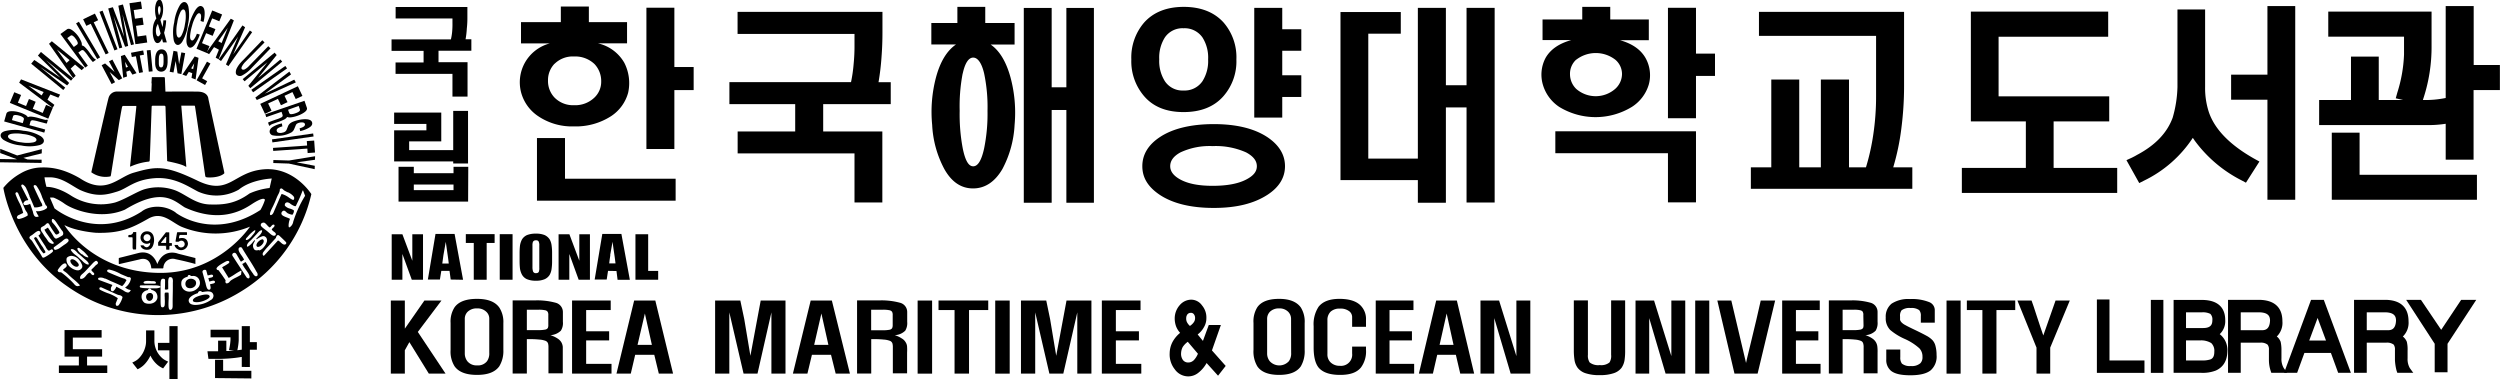 <svg id="레이어_3" data-name="레이어 3" xmlns="http://www.w3.org/2000/svg" viewBox="0 0 654.65 99.31"><defs><style>.cls-1{fill:currentColor;}.cls-2{fill:currentColor;}</style></defs><polygon class="cls-1" points="537.76 31.79 552.32 31.79 552.32 25.23 523.35 25.23 523.35 9.62 552.05 9.62 552.05 3.04 516.09 3.04 516.09 31.79 530.49 31.79 530.49 43.97 513.73 43.97 513.73 50.52 554.41 50.52 554.41 43.97 537.76 43.97 537.76 31.79"/><polygon class="cls-1" points="593.75 19.55 584.24 19.55 584.24 26.11 593.75 26.11 593.75 52.31 601.03 52.31 601.03 1.59 593.75 1.59 593.75 19.55"/><path class="cls-1" d="M658,47.32a20.23,20.23,0,0,1-1-6.64V20.37h-7.24V40.7a31.41,31.41,0,0,1-1.25,8q-2.18,6-9.37,9.78c-.42.26-.88.49-1.32.71l-1.42.65,3.35,6,1.24-.63A31.91,31.91,0,0,0,653.78,54c.17.24.32.44.42.62a34.71,34.71,0,0,0,12.31,10.49l1.18.63,3.53-5.54-1.34-.74C663.56,55.9,659.57,51.85,658,47.32Z" transform="translate(-79.57 -17.9)"/><polygon class="cls-1" points="617.88 34.74 610.6 34.74 610.6 52.31 648.61 52.31 648.61 45.77 617.88 45.77 617.88 34.74"/><path class="cls-1" d="M727.33,34.92V19.49H720V43.56a26.81,26.81,0,0,1-5.73.53h-.22V44a43.15,43.15,0,0,0,2.25-14.17v-8.9H689.25v6.58h19.84v4.65a37.37,37.37,0,0,1-1.76,10l-.41,1.48,1.9.44h-6.35V32.72H695.2V44.09h-8.34v6.56H716a28.16,28.16,0,0,0,4-.34v9.4h7.3V41.48h6.89V34.92Z" transform="translate(-79.57 -17.9)"/><path class="cls-1" d="M629.5,97.16h1.59v16h9.24v1.55h-10.8Z" transform="translate(-79.57 -17.9)"/><polygon class="cls-1" points="561.55 97.64 549.09 97.64 549.09 78.42 552.39 78.42 552.39 94.39 561.55 94.39 561.55 97.64 561.55 97.64"/><path class="cls-1" d="M643.64,97.25h1.59v17.43h-1.59Z" transform="translate(-79.57 -17.9)"/><polygon class="cls-1" points="566.5 97.64 563.22 97.64 563.22 78.53 566.5 78.53 566.5 97.64 566.5 97.64"/><path class="cls-1" d="M649.6,97.29h6.51c3.54,0,5.29,1.47,5.29,4.44a3.55,3.55,0,0,1-2,3.58,1.22,1.22,0,0,1-.33.14,4.26,4.26,0,0,1,2.84,4.47,4.32,4.32,0,0,1-2.55,4.28,9.69,9.69,0,0,1-3.59.48h-6.22Zm1.58,1.56v5.77h5.32q3.25,0,3.26-2.91a2.64,2.64,0,0,0-.83-2.23,4.29,4.29,0,0,0-2.64-.63Zm0,14.28h5.15a7.46,7.46,0,0,0,2-.18c1.33-.34,2-1.34,2-3a3.41,3.41,0,0,0-1.15-2.9,5.61,5.61,0,0,0-3.24-.89H651.2Z" transform="translate(-79.57 -17.9)"/><path class="cls-1" d="M655.82,115.52h-7.07V96.44h7.36c5.09,0,6.16,2.88,6.16,5.29a4.67,4.67,0,0,1-1.44,3.67,5.29,5.29,0,0,1,2,4.54c-.07,3.07-1.69,4.41-3.05,5a9.45,9.45,0,0,1-3.94.58ZM652,112.29h4.3a6.2,6.2,0,0,0,1.77-.19c.64-.12,1.36-.51,1.34-2.12a2.78,2.78,0,0,0-.8-2.24,5.09,5.09,0,0,0-2.75-.71H652Zm0-8.49h4.47c2.1,0,2.43-1,2.43-2.09a2.06,2.06,0,0,0-.53-1.62,4.38,4.38,0,0,0-2.11-.41H652Z" transform="translate(-79.57 -17.9)"/><path class="cls-1" d="M663.86,97.25h7.59c3.32.14,5,1.71,5,4.75,0,2-.68,3.33-2.07,3.92l-.28.1a3.69,3.69,0,0,1,1.38.77,2.26,2.26,0,0,1,.56.84,8.94,8.94,0,0,1,.14,2v2a5.28,5.28,0,0,0,.76,3h-2a7.74,7.74,0,0,1-.38-2.48v-2.67a2.45,2.45,0,0,0-.63-2,3.27,3.27,0,0,0-2.49-.8h-6v7.91h-1.61Zm1.61,8h6.43c1.93-.07,2.92-1.2,2.94-3.35s-1.22-3-3.73-3h-5.64Z" transform="translate(-79.57 -17.9)"/><path class="cls-1" d="M678.55,115.52h-4.22l-.19-.58a9.25,9.25,0,0,1-.43-2.71v-2.7a2,2,0,0,0-.35-1.38,2.8,2.8,0,0,0-1.92-.52h-5.11v7.89H663V96.42h8.42c4.85.19,5.82,3.13,5.82,5.6a5,5,0,0,1-1.47,4,2.43,2.43,0,0,0,.25.2,3.52,3.52,0,0,1,.76,1.18,10,10,0,0,1,.21,2.32v2a4.68,4.68,0,0,0,.6,2.56l.92,1.29Zm-12.22-11.15h5.57c1,0,2-.37,2.1-2.5,0-1.06-.34-2.15-2.89-2.19h-4.78Z" transform="translate(-79.57 -17.9)"/><path class="cls-1" d="M685.33,97.25h2.26l6.46,17.43h-1.63l-1.88-5.19h-8.12l-1.91,5.19H678.9Zm1.13,1.48-3.41,9.17h6.86Z" transform="translate(-79.57 -17.9)"/><path class="cls-1" d="M695.26,115.52h-3.42l-1.9-5.2H683l-1.9,5.2h-3.42l7.06-19.1h1.67v0h1.67l7.09,19.1Zm-11-8.44h4.4l-2.2-5.92Z" transform="translate(-79.57 -17.9)"/><path class="cls-1" d="M696.87,97.25h7.56c3.33.14,5,1.71,5,4.75,0,2-.7,3.33-2.1,3.92l-.25.1a3.57,3.57,0,0,1,1.37.77,2.2,2.2,0,0,1,.57.84,7.9,7.9,0,0,1,.14,2v2a5.1,5.1,0,0,0,.77,3h-2a9.44,9.44,0,0,1-.39-2.48v-2.67a2.55,2.55,0,0,0-.6-2,3.33,3.33,0,0,0-2.51-.8h-6v7.91h-1.59Zm1.59,8h6.43c1.91-.07,2.91-1.2,3-3.35s-1.22-3-3.72-3h-5.66Z" transform="translate(-79.57 -17.9)"/><path class="cls-1" d="M711.54,115.52h-4.21l-.2-.58a13.77,13.77,0,0,1-.42-2.71v-2.7a2.16,2.16,0,0,0-.32-1.38,2.85,2.85,0,0,0-1.94-.52h-5.12v7.89H696V96.42h8.5c4.78.19,5.77,3.13,5.77,5.6a5,5,0,0,1-1.49,4l.23.2a3.32,3.32,0,0,1,.81,1.18,8.61,8.61,0,0,1,.2,2.32v2a4.76,4.76,0,0,0,.58,2.56l.94,1.29Zm-12.21-11.15h5.56c1,0,2-.37,2.1-2.5,0-1.06-.35-2.15-2.88-2.19h-4.78Z" transform="translate(-79.57 -17.9)"/><path class="cls-1" d="M711.2,97.25h1.87l5.75,8.53,5.68-8.53h1.91l-6.83,10.42v6.84H718v-6.84Z" transform="translate(-79.57 -17.9)"/><path class="cls-1" d="M720.45,115.38h-3.33v-7.46l-7.47-11.5h3.87l5.3,7.85,5.23-7.85H728l-7.52,11.5v7.46Zm-3.12-10.3,1.49,2.28.64-1-.62,1Z" transform="translate(-79.57 -17.9)"/><polygon class="cls-1" points="147.95 36.15 140.61 36.15 140.61 52.55 176.92 52.55 176.92 46.8 147.95 46.8 147.95 36.15"/><path class="cls-1" d="M217,34.35A10.54,10.54,0,0,0,216,42a10.85,10.85,0,0,0,4.29,6.18A15.84,15.84,0,0,0,229.87,51a17,17,0,0,0,9.73-2.69,10.69,10.69,0,0,0,4.45-6.11,11.63,11.63,0,0,0-1-7.86,10.65,10.65,0,0,0-6.9-5.09h7.62V23.7h-10V19.61h-7.34V23.7H216v5.56h7.56A10.62,10.62,0,0,0,217,34.35Zm7.81.24a6.78,6.78,0,0,1,5.09-1.9,7.29,7.29,0,0,1,5.36,2A6.47,6.47,0,0,1,237,39.24a5.7,5.7,0,0,1-1.88,4.31,7.27,7.27,0,0,1-5.25,1.9,6.8,6.8,0,0,1-5.09-2A6.26,6.26,0,0,1,223.07,39,6.18,6.18,0,0,1,224.78,34.59Z" transform="translate(-79.57 -17.9)"/><polygon class="cls-1" points="176.59 23.59 181.64 23.59 181.64 17.55 176.59 17.55 176.59 2.02 169.27 2.02 169.27 39.02 176.59 39.02 176.59 23.59"/><path class="cls-1" d="M295.13,45.16h17.69V39.42h-3.2a64.93,64.93,0,0,0,.78-6.51c.17-2.19.25-4.33.25-6.46V21H272.71v5.78h30.62v2.9a46.36,46.36,0,0,1-.23,5,37.52,37.52,0,0,1-.68,4.72H270.57v5.77H287.8v7.15H272.73v5.75h30.6V70.91h7.29V52.32H295.13Z" transform="translate(-79.57 -17.9)"/><polygon class="cls-1" points="279.24 22.86 275.39 22.86 275.39 2.08 268.09 2.08 268.09 53.09 275.39 53.09 275.39 28.8 279.24 28.8 279.24 53.09 286.45 53.09 286.45 2.08 279.24 2.08 279.24 22.86"/><path class="cls-1" d="M324.67,38.16a35.43,35.43,0,0,0-1,12.47,27.22,27.22,0,0,0,3.18,11.53c1.9,3.38,4.39,5.08,7.52,5.08s5.71-1.7,7.69-5.08a27.51,27.51,0,0,0,3.19-11.56,35.49,35.49,0,0,0-1.07-12.44c-1.13-4.12-2.88-7-5.19-8.59h6.26V23.92h-7.68V19.7h-7.3v4.22h-6.82v5.63h6.45Q326.33,32,324.67,38.16Zm7-1c.6-2.77,1.55-4.18,2.74-4.18s2.23,1.41,2.87,4.18a42.72,42.72,0,0,1,.88,9.77,45.37,45.37,0,0,1-.88,9.8c-.68,3.15-1.63,4.72-2.87,4.72s-2.1-1.57-2.74-4.72a48,48,0,0,1-.8-9.8,45.76,45.76,0,0,1,.78-9.77Z" transform="translate(-79.57 -17.9)"/><path class="cls-1" d="M389.5,47.25c4.49,0,8-1.38,10.45-4.18a13.81,13.81,0,0,0,3.38-9.61A13.87,13.87,0,0,0,400,23.82c-2.46-2.74-6-4.12-10.45-4.12s-7.94,1.38-10.39,4.12a14,14,0,0,0-3.34,9.64,14,14,0,0,0,3.34,9.61C381.56,45.87,385,47.25,389.5,47.25Zm-4.9-19.54a5.57,5.57,0,0,1,4.9-2.41,5.68,5.68,0,0,1,4.95,2.41,9.81,9.81,0,0,1,1.48,5.75,9.87,9.87,0,0,1-1.48,5.7,5.65,5.65,0,0,1-4.95,2.44,5.53,5.53,0,0,1-4.9-2.44,9.84,9.84,0,0,1-1.47-5.74,9.82,9.82,0,0,1,1.47-5.71Z" transform="translate(-79.57 -17.9)"/><polygon class="cls-1" points="335.77 25.39 340.76 25.39 340.76 19.71 335.77 19.71 335.77 13.29 340.76 13.29 340.76 7.66 335.77 7.66 335.77 2.06 328.44 2.06 328.44 30.79 335.77 30.79 335.77 25.39"/><path class="cls-1" d="M411.47,68.91c3.07-2,4.59-4.52,4.59-7.49s-1.52-5.52-4.59-7.59c-3.46-2.29-8.16-3.43-14.05-3.43s-10.75,1.14-14.17,3.43c-3,2-4.55,4.55-4.55,7.59s1.52,5.45,4.55,7.49c3.42,2.27,8.15,3.44,14.17,3.44S408,71.16,411.47,68.91Zm-22.82-4Q386,63.47,386,61.42c0-1.45.9-2.65,2.69-3.62a18,18,0,0,1,8.43-1.64,19.43,19.43,0,0,1,8.77,1.65c1.85,1,2.8,2.17,2.8,3.62s-.95,2.53-2.8,3.49c-2.11,1.1-5.06,1.64-8.77,1.64S390.67,66,388.65,64.91Z" transform="translate(-79.57 -17.9)"/><polygon class="cls-1" points="384.03 53.03 391.39 53.03 391.39 2.06 384.03 2.06 384.03 22.32 378.62 22.32 378.62 2.06 371.28 2.06 371.28 41.53 358.3 41.53 358.3 8.82 366.81 8.82 366.81 3.15 351.02 3.15 351.02 47.16 357.02 47.16 371.28 47.16 371.28 53.09 378.62 53.09 378.62 28.13 384.03 28.13 384.03 53.03"/><path class="cls-1" d="M484.33,33a9.35,9.35,0,0,0-.75,7.05,10.51,10.51,0,0,0,4.3,5.85,18.24,18.24,0,0,0,19,0A10.46,10.46,0,0,0,511.33,40a9.21,9.21,0,0,0-.91-7c-1.28-2.17-3.46-3.67-6.62-4.57h7.53V23h-10.1V19.7H493.9V23H483.5V28.4H491C487.82,29.3,485.62,30.8,484.33,33Zm8,.53a8.37,8.37,0,0,1,10.22,0,4.91,4.91,0,0,1,1.76,3.83,5.28,5.28,0,0,1-1.8,3.83,7.77,7.77,0,0,1-10.18,0,5.37,5.37,0,0,1-1.64-3.87A5,5,0,0,1,492.33,33.5Z" transform="translate(-79.57 -17.9)"/><polygon class="cls-1" points="444.11 19.88 449.09 19.88 449.09 14.04 444.11 14.04 444.11 2.04 436.77 2.04 436.77 30.96 444.11 30.96 444.11 19.88"/><polygon class="cls-1" points="444.11 52.99 444.11 34.38 407.28 34.38 407.28 40.12 436.77 40.12 436.77 52.99 444.11 52.99"/><path class="cls-1" d="M580.33,61.72h-5a62.16,62.16,0,0,0,2.14-10.28,86.08,86.08,0,0,0,.7-11V21h-38v6.29h30.67V43.07a67,67,0,0,1-.71,9.91,58,58,0,0,1-1.94,8.74h-4.44v-23h-7.37v23h-5.66v-23H543.4v23h-5.35v5.62h42.28Z" transform="translate(-79.57 -17.9)"/><path class="cls-1" d="M190.49,34.25h-7.34v3h14.9v5.94H202v-9H194.4v-3H203v-3h-1.52a22,22,0,0,0,.33-2.8,25.12,25.12,0,0,0,.15-3V19.74H183.17v3h14.88v1.15a21.07,21.07,0,0,1-.08,2.33,13.67,13.67,0,0,1-.33,2H182.1v3h8.39Z" transform="translate(-79.57 -17.9)"/><path class="cls-1" d="M202.19,61.57h-3.86v1.68h-10.4V61.57h-4V70.7h18.22Zm-3.86,6.11h-10.4V66.23h10.4Z" transform="translate(-79.57 -17.9)"/><polygon class="cls-1" points="103.21 34.13 103.21 42.27 118.68 42.27 118.68 42.81 122.56 42.81 122.56 29.04 118.68 29.04 118.68 39.31 107.14 39.31 107.14 37.02 115.55 37.02 115.55 29.48 103.21 29.48 103.21 32.45 111.66 32.45 111.66 34.13 103.21 34.13"/><path class="cls-1" d="M399.27,103H396.1l-1.53,4.17-1.38-1.69a5.86,5.86,0,0,0,1.64-1.9,4.49,4.49,0,0,0,.64-2.31,4.89,4.89,0,0,0-1.14-3.4,3.5,3.5,0,0,0-2.76-1.5,4,4,0,0,0-3.07,1.43,5.25,5.25,0,0,0-1.32,3.48,6.17,6.17,0,0,0,.33,2,5.28,5.28,0,0,0,1.09,1.78,8,8,0,0,0-2,2.4,6.57,6.57,0,0,0-.74,2.94,6.22,6.22,0,0,0,1.34,4.21,4.33,4.33,0,0,0,3.48,1.85,4.21,4.21,0,0,0,2.62-.89,8.34,8.34,0,0,0,2.23-2.61l3,3.32,2-2.56-3.6-4.06Zm-8.72-2.83a1.1,1.1,0,0,1,.85-.35.92.92,0,0,1,.8.37,1.55,1.55,0,0,1,.31,1.06,1.77,1.77,0,0,1-.35,1.06,3.73,3.73,0,0,1-1,.94,3.46,3.46,0,0,1-.78-1,2.15,2.15,0,0,1-.19-1.06A1.65,1.65,0,0,1,390.55,100.16Zm1.54,12.12a1.93,1.93,0,0,1-1.33.53,1.69,1.69,0,0,1-1.43-.65,2.78,2.78,0,0,1-.48-1.79,3.79,3.79,0,0,1,.43-1.62,5.33,5.33,0,0,1,1.32-1.36l2.66,3.13a5.6,5.6,0,0,1-1.17,1.79Z" transform="translate(-79.57 -17.9)"/><polygon class="cls-1" points="115.61 78.69 111.14 78.69 106.01 86.06 106.01 78.69 102.34 78.69 102.34 97.83 106.01 97.83 106.01 91.72 107.2 89.59 112.29 97.83 116.67 97.83 109.41 86.92 115.61 78.69"/><path class="cls-1" d="M204.48,96.16c-2.86,0-4.81.73-5.87,2.2a6.82,6.82,0,0,0-1.05,4.1v7.06a7.22,7.22,0,0,0,1.05,4.3c1.06,1.49,3,2.25,5.87,2.25s4.76-.76,5.83-2.25a7.64,7.64,0,0,0,1.07-4.3v-7a6.91,6.91,0,0,0-1.07-4.1C209.22,96.9,207.27,96.16,204.48,96.16Zm3.21,14.16a3.48,3.48,0,0,1-.59,2.17,3,3,0,0,1-2.6,1.09,3.08,3.08,0,0,1-2.55-1.09,3.33,3.33,0,0,1-.67-2.07v-9a2.57,2.57,0,0,1,.71-1.84,3.33,3.33,0,0,1,2.51-.92,3.26,3.26,0,0,1,2.43.9,2.42,2.42,0,0,1,.76,1.86Z" transform="translate(-79.57 -17.9)"/><path class="cls-1" d="M225,97.16a18.22,18.22,0,0,0-5.5-.59h-5.69v19.14h3.72v-9a26.68,26.68,0,0,1,3.27.11,5.59,5.59,0,0,1,1.67.35,1.17,1.17,0,0,1,.62.69,3.74,3.74,0,0,1,.1,1v6.8h3.75v-6.92a3,3,0,0,0-.37-1.2,3.08,3.08,0,0,0-1-1,7.15,7.15,0,0,0-1.88-.87,4.28,4.28,0,0,0,2.75-1.18,3.7,3.7,0,0,0,.53-2.32V99.64A2.52,2.52,0,0,0,225,97.16Zm-1.85,5.8a1.9,1.9,0,0,1-.12.82,1,1,0,0,1-.65.42,9.41,9.41,0,0,1-1.5.15h-3.35V99h3.1a7.8,7.8,0,0,1,1.67.14,1,1,0,0,1,.68.41,1.55,1.55,0,0,1,.17.87Z" transform="translate(-79.57 -17.9)"/><polygon class="cls-1" points="153.49 89.14 159.51 89.14 159.51 86.75 153.49 86.75 153.49 81.19 159.92 81.19 159.92 78.69 149.8 78.69 149.8 97.83 160.13 97.83 160.13 95.28 153.49 95.28 153.49 89.14"/><path class="cls-1" d="M245.63,96.59,241,115.73h3.75l1.15-4.92h5l1.19,4.92h3.73l-4.65-19.14Zm.89,11.61,1.92-8.21,1.83,8.21Z" transform="translate(-79.57 -17.9)"/><polygon class="cls-1" points="196.5 93.17 194.89 83.56 193.86 78.69 187.26 78.69 187.26 97.83 190.98 97.83 190.98 81.8 194.71 97.83 198.36 97.83 202 81.8 202 97.83 205.69 97.83 205.69 78.69 199.2 78.69 196.5 93.17"/><path class="cls-1" d="M291.86,96.59l-4.66,19.14H291l1.18-4.92h5l1.22,4.92h3.73L297.4,96.59Zm.91,11.61,1.89-8.21,1.83,8.21Z" transform="translate(-79.57 -17.9)"/><path class="cls-1" d="M315.17,97.16a18.37,18.37,0,0,0-5.48-.59H304v19.14h3.71v-9a26.59,26.59,0,0,1,3.27.11,5.59,5.59,0,0,1,1.67.35,1.12,1.12,0,0,1,.62.69,3.74,3.74,0,0,1,.1,1v6.8h3.73v-5.42a12.51,12.51,0,0,0,0-1.5,2.32,2.32,0,0,0-.37-1.2,2.67,2.67,0,0,0-1-1,6.65,6.65,0,0,0-1.87-.87,4.2,4.2,0,0,0,2.76-1.18,3.84,3.84,0,0,0,.51-2.32V99.64A2.5,2.5,0,0,0,315.17,97.16ZM313.33,103a1.92,1.92,0,0,1-.14.82,1,1,0,0,1-.64.42,9.41,9.41,0,0,1-1.5.15h-3.36V99h3.1a8.08,8.08,0,0,1,1.7.14,1.08,1.08,0,0,1,.68.41,1.73,1.73,0,0,1,.16.87Z" transform="translate(-79.57 -17.9)"/><rect class="cls-1" x="240.29" y="78.7" width="3.79" height="19.14"/><polygon class="cls-1" points="245.76 81.19 249.96 81.19 249.96 97.83 253.75 97.83 253.75 81.19 258.78 81.19 258.78 78.69 245.76 78.69 245.76 81.19"/><rect class="cls-1" x="260.61" y="78.7" width="3.79" height="19.14"/><polygon class="cls-1" points="276.58 93.17 274.98 83.56 273.97 78.69 267.35 78.69 267.35 97.83 271.08 97.83 271.08 81.8 274.79 97.83 278.44 97.83 282.1 81.8 282.1 97.83 285.8 97.83 285.8 78.69 279.28 78.69 276.58 93.17"/><polygon class="cls-1" points="292.2 89.14 298.24 89.14 298.24 86.75 292.2 86.75 292.2 81.19 298.66 81.19 298.66 78.69 288.53 78.69 288.53 97.83 298.86 97.83 298.86 95.28 292.2 95.28 292.2 89.14"/><path class="cls-1" d="M414.52,96.16c-2.78,0-4.69.73-5.71,2.2a6.94,6.94,0,0,0-1,4.1v7.06a7.6,7.6,0,0,0,1,4.3c1,1.49,2.93,2.25,5.71,2.25s4.66-.76,5.69-2.25a7.79,7.79,0,0,0,1-4.3v-7a7,7,0,0,0-1-4.1C419.13,96.92,417.24,96.16,414.52,96.16Zm3.15,14.16a3.43,3.43,0,0,1-.6,2.17,3.39,3.39,0,0,1-4.79.21l-.21-.21a3.23,3.23,0,0,1-.69-2.07v-9a2.65,2.65,0,0,1,.69-1.84,3.27,3.27,0,0,1,2.45-.92,3.16,3.16,0,0,1,2.39.9,2.64,2.64,0,0,1,.74,1.86Z" transform="translate(-79.57 -17.9)"/><path class="cls-1" d="M430.33,96.16c-2.58,0-4.37.69-5.47,2.06a8.29,8.29,0,0,0-1.3,5.08v5.6c0,2.43.44,4.17,1.3,5.25,1.08,1.27,2.93,1.92,5.63,1.92s4.39-.65,5.46-1.94a7.05,7.05,0,0,0,1.32-4.68v-.78h-3.63v1.78a2.92,2.92,0,0,1-2.58,3.24,2.48,2.48,0,0,1-.61,0,3.36,3.36,0,0,1-2.43-.88,2.85,2.85,0,0,1-.85-2.21v-8.84a3,3,0,0,1,.85-2.26,3.46,3.46,0,0,1,2.43-.79,3.73,3.73,0,0,1,2.46.71,1.94,1.94,0,0,1,.73,1.61v2.45h3.63v-1.81a5,5,0,0,0-1.46-3.82Q434.1,96.17,430.33,96.16Z" transform="translate(-79.57 -17.9)"/><polygon class="cls-1" points="363.86 89.14 369.73 89.14 369.73 86.75 363.86 86.75 363.86 81.19 370.13 81.19 370.13 78.69 360.25 78.69 360.25 97.83 370.31 97.83 370.31 95.28 363.86 95.28 363.86 89.14"/><path class="cls-1" d="M455.65,96.59l-4.53,19.14h3.67l1.13-4.92h4.88l1.15,4.92h3.64l-4.53-19.14Zm.89,11.61,1.85-8.21,1.8,8.21Z" transform="translate(-79.57 -17.9)"/><polygon class="cls-1" points="397.08 93.25 392.55 78.69 387.68 78.69 387.68 97.83 391.29 97.83 391.29 83.3 395.58 97.83 400.73 97.83 400.73 78.69 397.08 78.69 397.08 93.25"/><path class="cls-1" d="M501.46,110.81a3.18,3.18,0,0,1-.43,2,3.38,3.38,0,0,1-2.53.69,3.62,3.62,0,0,1-2.66-.69,3.2,3.2,0,0,1-.46-2V96.56h-3.69v13a16.72,16.72,0,0,0,.17,2.55,4.69,4.69,0,0,0,.83,2.1,4.28,4.28,0,0,0,2,1.4,11.1,11.1,0,0,0,3.79.52,10.86,10.86,0,0,0,3.71-.52,4.23,4.23,0,0,0,2-1.4,5,5,0,0,0,.8-2.1,16.7,16.7,0,0,0,.14-2.55v-13h-3.67Z" transform="translate(-79.57 -17.9)"/><polygon class="cls-1" points="437.66 93.25 433.13 78.69 428.28 78.69 428.28 97.83 431.86 97.83 431.86 83.3 436.15 97.83 441.3 97.83 441.3 78.69 437.66 78.69 437.66 93.25"/><rect class="cls-1" x="443.91" y="78.7" width="3.68" height="19.14"/><path class="cls-1" d="M539.53,101.45c-.37,1.6-.79,3.34-1.26,5.26-.27,1.09-.66,2.77-1.21,5l-.27,1.24-3.86-16.36h-3.66l4.49,19.14h6.06l4.59-19.14h-3.77Z" transform="translate(-79.57 -17.9)"/><polygon class="cls-1" points="470.28 89.14 476.15 89.14 476.15 86.75 470.28 86.75 470.28 81.19 476.52 81.19 476.52 78.69 466.68 78.69 466.68 97.83 476.73 97.83 476.73 95.28 470.28 95.28 470.28 89.14"/><path class="cls-1" d="M569.33,97.16a17.3,17.3,0,0,0-5.31-.59h-5.55v19.14h3.61v-9a25.6,25.6,0,0,1,3.19.11,5.21,5.21,0,0,1,1.61.35,1,1,0,0,1,.59.69,3.08,3.08,0,0,1,.11,1v6.8h3.65v-5.42a10.75,10.75,0,0,0-.05-1.5,2.89,2.89,0,0,0-1.32-2.2,6.58,6.58,0,0,0-1.81-.87,4.08,4.08,0,0,0,2.68-1.18,3.91,3.91,0,0,0,.5-2.32V99.64A2.49,2.49,0,0,0,569.33,97.16Zm-1.78,5.8a2.06,2.06,0,0,1-.11.82,1.12,1.12,0,0,1-.64.42,9,9,0,0,1-1.47.15h-3.25V99h3a7.11,7.11,0,0,1,1.6.14c.35.09.58.22.66.41a1.46,1.46,0,0,1,.16.87Z" transform="translate(-79.57 -17.9)"/><path class="cls-1" d="M585.63,107A6.28,6.28,0,0,0,584,105.8c-.45-.25-1.28-.68-2.49-1.27l-1.15-.55c-.85-.41-1.47-.72-1.84-.94a3.71,3.71,0,0,1-1-.71,1.82,1.82,0,0,1-.4-.65v-.89a2.41,2.41,0,0,1,.39-1.63,3.45,3.45,0,0,1,2.39-.6,3.37,3.37,0,0,1,2.23.55,2.18,2.18,0,0,1,.43,1.56v1.73h3.65V99a2.27,2.27,0,0,0-1.49-2,12.16,12.16,0,0,0-5-.79,8,8,0,0,0-4.81,1.2,4.36,4.36,0,0,0-1.54,3.65,4.3,4.3,0,0,0,1.18,3.25,15.74,15.74,0,0,0,3.72,2.31,14.52,14.52,0,0,1,3.92,2.5,3.13,3.13,0,0,1,.8,2.24,2.18,2.18,0,0,1-.57,1.67,3.37,3.37,0,0,1-2.48.72,3.29,3.29,0,0,1-2.33-.63,2.56,2.56,0,0,1-.43-1.7v-2h-3.67V112a3.64,3.64,0,0,0,1.24,3c1,.8,2.66,1.17,5.08,1.17s4.22-.42,5.31-1.3a4.77,4.77,0,0,0,1.54-4,9,9,0,0,0-.27-2.31A3.55,3.55,0,0,0,585.63,107Z" transform="translate(-79.57 -17.9)"/><rect class="cls-1" x="509.72" y="78.7" width="3.69" height="19.14"/><polygon class="cls-1" points="515.04 81.19 519.11 81.19 519.11 97.83 522.79 97.83 522.79 81.19 527.71 81.19 527.71 78.69 515.04 78.69 515.04 81.19"/><path class="cls-1" d="M617.84,96.59l-3.21,9.16-.77-2.24c-.45-1.38-.8-2.5-1.09-3.3-.44-1.38-.84-2.6-1.22-3.62h-3.7l5,12.34v6.8h3.59v-6.8l5.13-12.34Z" transform="translate(-79.57 -17.9)"/><polygon class="cls-1" points="105.37 61.34 102.57 61.34 102.57 73.25 105.37 73.25 105.37 66.5 107.83 73.25 110.77 73.25 110.77 61.34 107.97 61.34 107.97 68.28 105.37 61.34"/><path class="cls-1" d="M200.83,91.16l-2.22-12h-5l-2,11.94h3.15l.37-2.27h2.15l.31,2.27Zm-5.44-4.26c.06-.57.15-1.28.29-2.15s.35-2.1.62-3.52l.27,1.89q.21,1.5.3,2.1c.11.67.15,1.22.21,1.68Z" transform="translate(-79.57 -17.9)"/><polygon class="cls-1" points="127.44 73.25 127.44 63.62 129.52 63.62 129.52 61.31 121.98 61.31 121.98 63.62 124.06 63.62 124.06 73.25 127.44 73.25"/><rect class="cls-1" x="130.86" y="61.32" width="3.36" height="11.93"/><path class="cls-1" d="M216.27,89.85A2.8,2.8,0,0,0,217.54,91a5.84,5.84,0,0,0,2.37.41,5.53,5.53,0,0,0,2.31-.41,3,3,0,0,0,1.28-1.12,4.36,4.36,0,0,0,.52-1.65,13.34,13.34,0,0,0,.12-2v-2a13.34,13.34,0,0,0-.12-2,4.36,4.36,0,0,0-.52-1.65,3.2,3.2,0,0,0-1.28-1.11,5.68,5.68,0,0,0-2.31-.39,6,6,0,0,0-2.37.39,3,3,0,0,0-1.27,1.11,5,5,0,0,0-.54,1.65,19,19,0,0,0-.1,2v2a19,19,0,0,0,.1,2A5.06,5.06,0,0,0,216.27,89.85ZM219,82.24a2.81,2.81,0,0,1,.12-1,.8.8,0,0,1,.8-.41.74.74,0,0,1,.68.27,2.23,2.23,0,0,1,.19,1.11V88a2.8,2.8,0,0,1-.1,1c-.11.3-.37.43-.77.43a.74.74,0,0,1-.78-.49,3.76,3.76,0,0,1-.14-1.11Z" transform="translate(-79.57 -17.9)"/><polygon class="cls-1" points="154.48 73.25 154.48 61.34 151.7 61.34 151.7 68.28 149.1 61.34 146.27 61.34 146.27 73.25 149.08 73.25 149.08 66.5 151.53 73.25 154.48 73.25"/><path class="cls-1" d="M241,88.87l.29,2.29h3.21l-2.21-12h-5l-2,11.94h3.15l.35-2.27Zm-1.65-4.14c.14-.92.35-2.1.62-3.52l.26,1.89c.15,1,.25,1.7.31,2.1.1.67.17,1.22.21,1.68H239.1c.06-.57.14-1.28.29-2.15Z" transform="translate(-79.57 -17.9)"/><polygon class="cls-1" points="166.4 61.34 166.4 73.25 172.35 73.25 172.35 70.94 169.73 70.94 169.73 61.34 166.4 61.34"/><path class="cls-2" d="M119.3,39.72l-.08,1.85s.27.3-.3.3h-8.85A2.26,2.26,0,0,0,108,43.53c-.47,1.65-4.52,19.48-4.52,19.48a6.33,6.33,0,0,0,5,1.08s.08,0,.15-.42,1.74-10.92,2-12.61.81-4.84.93-5.23c.19-.23.19-.19.42-.19l3.17,0s.12-.08.12.19-1.63,15.45-1.63,15.45-.07.31.12.23a15.78,15.78,0,0,1,4.83-1.3s.15,0,.19-.39.5-14,.5-14,0-.23.27-.23h3.06s.3,0,.3.35.43,14.06.43,14.06,0,.12.23.16,3.75.73,4.52,1.34l.27.08-1.32-16,3.33,0s.19-.12.27.23S133.32,64,133.32,64s0,.19.27.3,3.33.27,4.71-1l0-.27-4.17-19.26s0-1.84-2.82-1.88-8.42,0-8.42,0l-.15-3.65a.41.41,0,0,0-.28-.15l-3,0s-.15,0-.15.19-.08,1.46-.08,1.46" transform="translate(-79.57 -17.9)"/><polygon class="cls-2" points="0.04 40.07 4.46 41.71 0.01 41.64 0 42.5 10.89 42.67 10.9 41.82 7.22 41.76 6.13 41.34 10.93 40.16 10.95 39.04 4.5 40.71 0.06 38.97 0.04 40.07"/><path class="cls-2" d="M80.51,54.54c-.57-.42-.83-.85-.77-1.3s.44-.79,1.11-1a10.74,10.74,0,0,1,4.84-.1,10.69,10.69,0,0,1,4.59,1.45c.58.43.84.86.78,1.3s-.44.79-1.12,1a10.63,10.63,0,0,1-4.81.1,10.62,10.62,0,0,1-4.62-1.45m7.76.65c.53-.12.81-.33.85-.61s-.17-.56-.64-.82A8.53,8.53,0,0,0,85.57,53a9,9,0,0,0-3.06-.05c-.52.12-.8.33-.84.61s.17.56.64.83a8.94,8.94,0,0,0,2.94.8,8.79,8.79,0,0,0,3,0" transform="translate(-79.57 -17.9)"/><path class="cls-2" d="M80.66,49.7l.57-2c.12-.45.6-.68,1.42-.69a6.66,6.66,0,0,1,1.89.28,6.89,6.89,0,0,1,1.51.59,1.93,1.93,0,0,1,.82.71,1.71,1.71,0,0,1,.84-.16,10.36,10.36,0,0,1,2,.4c.82.23,1.33.37,1.54.41a.92.92,0,0,0,.59,0l.26.07-.26.93c-.27,0-.56-.1-.86-.18s-.77-.19-1.27-.33a7.8,7.8,0,0,0-1.57-.33.55.55,0,0,0-.61.42l-.24.86,4.11,1.14-.23.81Zm5.15-.5a.5.5,0,0,0-.21-.56,2.93,2.93,0,0,0-1.07-.47,3.06,3.06,0,0,0-.94-.15q-.51,0-.6.33l-.29,1,2.83.79Z" transform="translate(-79.57 -17.9)"/><polygon class="cls-2" points="2.58 26.94 12.64 31.07 13.83 28.2 12.06 27.47 11.19 29.57 8.58 28.49 9.34 26.65 7.58 25.92 6.82 27.77 4.68 26.89 5.52 24.88 3.74 24.15 2.58 26.94"/><path class="cls-2" d="M93.81,45.35l-.45.79-8.77-6.59.49-.87,10.23,4-.46.81-2.1-.85L92,44Zm-3.34-2.46L91,42l-4-1.64v0Z" transform="translate(-79.57 -17.9)"/><polygon class="cls-2" points="19.11 20.51 18.6 21.13 12.08 15.77 18.11 21.72 17.58 22.36 10.57 17.59 10.56 17.59 17.08 22.95 16.57 23.57 8.17 16.68 8.98 15.7 15.81 20.34 15.81 20.34 9.93 14.56 10.72 13.61 19.11 20.51"/><path class="cls-2" d="M99.39,37.75l-.67.62-6.31-9,.73-.67,8.5,6.93-.69.64-1.73-1.46-1.15,1.06ZM97,34.38l.79-.73-3.31-2.78h0Z" transform="translate(-79.57 -17.9)"/><path class="cls-2" d="M95.39,26.81l1.71-1.23c.38-.27.9-.16,1.54.35A7.05,7.05,0,0,1,100,27.32a7.35,7.35,0,0,1,.8,1.4,2,2,0,0,1,.2,1.07,1.62,1.62,0,0,1,.75.4,9.9,9.9,0,0,1,1.3,1.54c.49.69.81,1.11,1,1.28a.85.85,0,0,0,.46.35l.16.22-.78.56q-.29-.3-.57-.66c-.21-.28-.48-.63-.78-1.06a9,9,0,0,0-1-1.23.53.53,0,0,0-.73-.05l-.73.52,2.49,3.44-.69.5Zm4.33,2.8a.5.5,0,0,0,.2-.56,2.84,2.84,0,0,0-.55-1,3,3,0,0,0-.64-.7c-.27-.21-.5-.24-.67-.11l-.88.63L98.9,30.2Z" transform="translate(-79.57 -17.9)"/><polygon class="cls-2" points="26.21 15.02 25.46 15.46 19.92 6.13 20.66 5.69 26.21 15.02"/><polygon class="cls-2" points="28.45 13.87 27.66 14.24 23.76 6.22 22.61 6.77 21.77 5.04 24.85 3.56 25.7 5.29 24.54 5.84 28.45 13.87"/><polygon class="cls-2" points="30.77 12.9 29.96 13.21 26.05 3.1 26.86 2.79 30.77 12.9"/><polygon class="cls-2" points="30.99 1.49 32.48 9.59 32.48 9.59 29.56 1.89 28.34 2.22 31.24 12.67 32.01 12.46 29.77 4.34 29.78 4.34 32.76 12.25 33.56 12.03 32.06 3.71 34.31 11.82 35.09 11.61 32.19 1.17 30.99 1.49"/><polygon class="cls-2" points="33.9 0.84 35.45 11.57 38.55 11.13 38.28 9.24 36.02 9.56 35.62 6.77 37.6 6.49 37.33 4.61 35.34 4.9 35.02 2.63 37.18 2.31 36.91 0.41 33.9 0.84"/><path class="cls-2" d="M123.25,29l-1,0L122,28a3.64,3.64,0,0,1-.47.82,1,1,0,0,1-.74.36c-.38,0-.69-.33-.92-1a5.9,5.9,0,0,1-.3-2.17,7.67,7.67,0,0,1,.16-1.57,5.07,5.07,0,0,1,.69-1.58l.09-.13a7.94,7.94,0,0,1-.24-1,7.71,7.71,0,0,1-.09-1.36,5,5,0,0,1,.34-1.87c.22-.46.48-.68.81-.67s.47.21.66.61a4.84,4.84,0,0,1,.29,2,5.56,5.56,0,0,1-.3,1.8,4.08,4.08,0,0,1-.41.84h0l.55,1.91c.06-.27.1-.52.14-.76s.07-.65.09-1h.72c0,.69-.1,1.28-.18,1.8a13.88,13.88,0,0,1-.35,1.46Zm-2.33-4.85a5,5,0,0,0-.39.8,3.38,3.38,0,0,0-.14,1,3.13,3.13,0,0,0,.1.88c.11.39.27.59.49.59s.24-.08.37-.25a2.76,2.76,0,0,0,.28-.52Zm.61-4.4c-.06-.16-.13-.24-.24-.24s-.18.07-.24.23a2.15,2.15,0,0,0-.11.71,3.88,3.88,0,0,0,.06.67,5.12,5.12,0,0,0,.21.78,3,3,0,0,0,.28-.62,2.91,2.91,0,0,0,.13-.8,2.24,2.24,0,0,0-.09-.73" transform="translate(-79.57 -17.9)"/><path class="cls-2" d="M126.72,19.19c.42-.57.83-.81,1.24-.74s.72.44.92,1.11a11.51,11.51,0,0,1-.1,4.81,11.38,11.38,0,0,1-1.53,4.53c-.42.57-.84.83-1.24.76s-.72-.45-.92-1.13a11.37,11.37,0,0,1,.1-4.78,11.44,11.44,0,0,1,1.53-4.56m-.91,7.69c.09.52.27.81.53.86s.53-.17.79-.63a9.24,9.24,0,0,0,.87-2.88,9.24,9.24,0,0,0,.16-3c-.09-.52-.26-.8-.53-.85s-.53.17-.79.63a9.54,9.54,0,0,0-.86,2.9,9.14,9.14,0,0,0-.17,3" transform="translate(-79.57 -17.9)"/><path class="cls-2" d="M132.09,23.39a7.56,7.56,0,0,0,.14-1.17c0-.49-.16-.77-.43-.84s-.5.1-.79.52a9.66,9.66,0,0,0-1.15,2.78,12.1,12.1,0,0,0-.5,2.51c-.05.76.09,1.19.4,1.28s.43-.06.66-.36a4.83,4.83,0,0,0,.7-1.38l.77.22a10.46,10.46,0,0,1-1.31,2.63c-.49.64-1,.9-1.39.77s-.78-.72-.8-1.73a14.18,14.18,0,0,1,.7-4.2,14.09,14.09,0,0,1,1.65-3.9c.57-.84,1.11-1.18,1.6-1s.77.67.82,1.6a8.44,8.44,0,0,1-.3,2.53Z" transform="translate(-79.57 -17.9)"/><polygon class="cls-2" points="57.43 5.57 55.56 4.81 54.69 6.94 56.41 7.63 55.69 9.38 53.98 8.69 52.9 11.3 54.85 12.09 54.13 13.86 51.45 12.77 55.57 2.74 58.16 3.79 57.43 5.57"/><path class="cls-2" d="M134.33,32.08l-.74-.39L140,22.8l.81.44-4,10.18-.76-.41.84-2.09-1.27-.68Zm2.39-3.38.88.47,1.62-4h0Z" transform="translate(-79.57 -17.9)"/><polygon class="cls-2" points="65.43 8 66.03 8.42 59.81 17.32 59.17 16.87 62.32 9.66 62.31 9.65 57.88 15.98 57.27 15.56 63.49 6.66 64.18 7.14 61.09 14.2 61.09 14.21 65.43 8"/><path class="cls-2" d="M145.55,35.6a8.76,8.76,0,0,1-2.47,2,1.27,1.27,0,0,1-1.5-.08.87.87,0,0,1-.26-.63,2.28,2.28,0,0,1,.29-1.17,7.14,7.14,0,0,1,.64-1,12.32,12.32,0,0,1,1-1.1l5-5.18.59.57L143.92,34a5.06,5.06,0,0,0-1,1.31c-.16.34-.16.58,0,.72s.46.19.8,0a4.74,4.74,0,0,0,1.19-1L149.82,30l.59.56Z" transform="translate(-79.57 -17.9)"/><polygon class="cls-2" points="73.42 15.58 73.9 16.14 65.54 23.09 65.03 22.48 69.99 16.36 69.98 16.35 64.03 21.29 63.55 20.72 71.91 13.78 72.45 14.42 67.59 20.42 67.59 20.42 73.42 15.58"/><polygon class="cls-2" points="66.28 24.17 65.81 23.52 74.71 17.27 75.17 17.91 66.28 24.17"/><polygon class="cls-2" points="77.05 20.86 77.47 21.57 67.25 26.19 66.86 25.55 75.77 18.75 76.21 19.48 69.34 24.53 69.34 24.53 77.05 20.86"/><polygon class="cls-2" points="77.44 25.93 76.58 24.11 74.5 25.09 75.29 26.75 73.57 27.56 72.78 25.89 70.21 27.09 71.11 28.98 69.38 29.8 68.15 27.2 78 22.58 79.19 25.11 77.44 25.93"/><path class="cls-2" d="M159.3,44.29l.63,1.83c.14.41-.12.84-.8,1.29a7.33,7.33,0,0,1-1.73.83,7.72,7.72,0,0,1-1.57.38,2.08,2.08,0,0,1-1.07-.09,1.89,1.89,0,0,1-.61.58,10.54,10.54,0,0,1-1.86.77q-1.22.42-1.5.54c-.27.12-.43.22-.48.33l-.26.09-.29-.84c.25-.12.52-.23.81-.34s.74-.27,1.24-.45a7.68,7.68,0,0,0,1.48-.6.52.52,0,0,0,.27-.65l-.27-.78-4,1.39-.25-.74Zm-4,3.19a.5.5,0,0,0,.48.32,3.53,3.53,0,0,0,1.15-.24,4,4,0,0,0,.87-.4c.27-.2.37-.39.31-.58l-.33-.94-2.78,1Z" transform="translate(-79.57 -17.9)"/><path class="cls-2" d="M153.51,51a3.51,3.51,0,0,0-1,.38c-.39.22-.55.48-.48.79a.61.61,0,0,0,.38.46,1.87,1.87,0,0,0,1.14,0,1.57,1.57,0,0,0,.83-.39,1.38,1.38,0,0,0,.32-.57l.19-.46a5.41,5.41,0,0,1,.22-.52,2.41,2.41,0,0,1,.42-.48,3.08,3.08,0,0,1,.81-.46,8.65,8.65,0,0,1,1.39-.42,7.25,7.25,0,0,1,2.13-.2c.85.06,1.34.36,1.45.89s-.21,1-1,1.42a7.53,7.53,0,0,1-2.13.79l-.16-.73a4.47,4.47,0,0,0,.93-.35c.37-.22.53-.48.47-.77a.55.55,0,0,0-.37-.37,1.92,1.92,0,0,0-1,0,2,2,0,0,0-.76.31,1,1,0,0,0-.24.31v0l-.44,1.05a1.86,1.86,0,0,1-.67.85,7.25,7.25,0,0,1-5,.8,1.06,1.06,0,0,1-.73-.73q-.21-.9,1-1.59a7.67,7.67,0,0,1,2.17-.79Z" transform="translate(-79.57 -17.9)"/><polygon class="cls-2" points="71.22 36.5 71.33 37.29 82.11 35.74 82 34.95 71.22 36.5"/><polygon class="cls-2" points="80.34 36.94 80.42 38.11 71.49 38.73 71.54 39.52 80.48 38.91 80.56 40.08 82.49 39.94 82.27 36.81 80.34 36.94"/><polygon class="cls-2" points="75.69 42.03 71.59 41.9 71.56 42.69 75.63 42.83 82.4 44.3 82.43 43.41 77.69 42.5 82.48 41.84 82.51 40.91 75.69 42.03"/><path class="cls-2" d="M131.05,38.92l2.22,1.24.55-1-1.32-.74,2.17-3.88-.9-.5Zm-.62-4.43L130.15,36l-.52-.2Zm-.71,3.81,1.07.41.76-5.67-1-.36-3.21,4.74,1,.37.67-1.07.9.34Zm-3.66-1.21,1,.2,1-5.48-1-.19-.59,3.08L126,31.41l-1-.2-1,5.48,1,.19.57-3Zm-4.33-1.54c-.49,0-.61-.5-.57-1.45l0-.71c0-1,.2-1.46.68-1.44s.59.54.56,1.48l0,.72c0,1-.21,1.42-.66,1.4m0,1.12c1,0,1.66-.71,1.72-2.44l0-.8c.07-1.73-.57-2.58-1.53-2.61s-1.67.76-1.73,2.48l0,.81c-.07,1.72.58,2.53,1.54,2.56m-3.21,0,1-.09L119,31l-1,.09ZM116,37l1-.19-.83-4.38,1.1-.21-.21-1.11-3.19.61.22,1.11,1.07-.2Zm-3.68-2.93.76,1.34-.53.18Zm1.92,3.37,1.08-.38-3.09-4.82-1,.34.61,5.69,1-.35-.19-1.25.92-.32Zm-3.56,1.44.89-.47L109,33.5l-.89.47,1.47,2.78-2.49-2.24-.9.47,2.6,4.93.91-.48-1.42-2.69Z" transform="translate(-79.57 -17.9)"/><path class="cls-2" d="M115.25,80.48l0-1.28,0-.53h-.74a.09.09,0,0,0-.09.09v.06a.88.88,0,0,1-1,.59.29.29,0,0,0-.26.3s0,.32.16.32h.87s.1.06.1.33V83h.09v.14a.1.1,0,0,0,.09.09h.64a.11.11,0,0,0,.1-.09Z" transform="translate(-79.57 -17.9)"/><path class="cls-2" d="M119,80.13a.92.92,0,1,1-.92-.91.92.92,0,0,1,.92.91m.91.93c.13-2.84-1.94-2.58-1.94-2.58a1.63,1.63,0,1,0,.91,3,.35.35,0,0,1,0,.06.93.93,0,0,1-.3.8c-.74.79-1.43-.19-1.43-.19h-.78c.13.7.87,1.33,2.14,1.12s1.39-2.2,1.39-2.2" transform="translate(-79.57 -17.9)"/><path class="cls-2" d="M123,82.31l-.15,0,.21.15Zm.06-.87,0,.08-.06,0-1.19,0-.06,0v-.1a2,2,0,0,0,.16-.24l1-1.2.11-.05.1.07Zm1.52.73v-.53a.09.09,0,0,0-.09-.09H124l-.11,0,0-.12v-2.6a.1.1,0,0,0-.1-.1h-.66l0,0a.09.09,0,0,0-.11,0l-1.7,2.18a1.19,1.19,0,0,0-.18.25.94.94,0,0,0-.1.14.33.33,0,0,0-.06.27h0a.11.11,0,0,0,0,.06v.53a.11.11,0,0,0,.1.1h2v.92a.09.09,0,0,0,.09.09h.66a.1.1,0,0,0,.1-.09v-.75l.06-.11.12-.06h.4a.1.1,0,0,0,.09-.1" transform="translate(-79.57 -17.9)"/><path class="cls-2" d="M126.44,80.35s0-.09,0-.18a2.9,2.9,0,0,1,.09-.49c0-.19.26-.26.26-.26h1.66c.08,0,.09-.09.09-.09v-.5a.12.12,0,0,0-.11-.12H126.1c-.19,0-.19.22-.19.22s-.36,2-.37,2.12a.14.14,0,0,0,.11.15h.68c1-.67,1.44.11,1.44.11a.86.86,0,0,1-.59,1.36.84.84,0,0,1-1-.51.25.25,0,0,0-.11-.12h-.66a.16.16,0,0,0-.14.08,1.8,1.8,0,0,0,3.52-.38c-.17-2.14-2.4-1.39-2.4-1.39" transform="translate(-79.57 -17.9)"/><path class="cls-2" d="M110.67,85.74v1.08s0,.28.15.23l5.3-1.22s2.71-1,3.06,2.24c0,.1.07.11.07.11h3s.1-.09.1-.17a2.45,2.45,0,0,1,3.22-2.23c3,.62,5.17,1.25,5.17,1.25V85.47l-4.56-1.15s-3.72-1.55-5.42,2.75c0,0-1.1-3.91-5-2.9s-4.86,1.23-4.86,1.23-.23.07-.23.15a1.31,1.31,0,0,0,0,.19" transform="translate(-79.57 -17.9)"/><path class="cls-2" d="M148.44,80.61c-.26-.17-1,.22-1.41.77-.17.22-.52.75-.14,1.12.49.21,1.21-.29,1.56-.87C148.71,81.2,148.71,80.82,148.44,80.61Z" transform="translate(-79.57 -17.9)"/><path class="cls-2" d="M91,83c-.14-.24-.22-.36-.31-.49L90.32,82c-.16-.28-.33-.55-.5-.82s-.18-.3-.28-.45a1,1,0,0,0-.08-.14c-.15-.25-.31-.52-.49-.58s-.29.09-.47.22a.08.08,0,0,0,0,0,.37.37,0,0,0,0,.11c.38.73.79,1.44,1.34,2.31l0,.07a9.38,9.38,0,0,0,1.05,1.46.24.24,0,0,0,.09.06.85.85,0,0,0,.42-.2.24.24,0,0,0,.08-.13,2.24,2.24,0,0,0-.41-.74C91,83.12,91,83,91,83Z" transform="translate(-79.57 -17.9)"/><path class="cls-2" d="M119.06,94.63h-.2a1,1,0,0,0-.89.43,1.2,1.2,0,0,0,.08,1.25.79.79,0,0,0,.82.37,1.14,1.14,0,0,0,.78-1.16A.81.81,0,0,0,119.06,94.63Z" transform="translate(-79.57 -17.9)"/><path class="cls-2" d="M148.62,62.24c-8,.68-8.93,7-17.27,3-8.59-4.15-10.89-3.81-16.76-2.12-4.17,1.18-7.32,6-14.13,1.44-4.85-2.8-8.17-2.88-10.38-2.8a11.24,11.24,0,0,0-5.16,1.57,15.6,15.6,0,0,0-4.47,3.76S82.88,83,97.11,92.82a41.26,41.26,0,0,0,45.61,1.38,40.42,40.42,0,0,0,18.37-25.43v-.06S156.62,61.56,148.62,62.24ZM151.48,71c.13-.29.25-.59.37-.88s.19-.48.29-.71.2-.42.29-.59a4.34,4.34,0,0,0,.41-1,.46.46,0,0,1,.26-.56c.24-.08.48.14.69.34a1.8,1.8,0,0,0,.24.2l.84.45.1,0a4.33,4.33,0,0,1,1.3.88l.09.11a.71.71,0,0,1,.13.94h0c-.14.2-.56-.08-1.15-.46a6,6,0,0,0-1.89-1s-.13,0-.17,0L151.43,73l-.1.24c-.16.41-.35.87-.83,1h0a.25.25,0,0,1-.2-.12c-.19-.36.34-1.39.81-2.31C151.24,71.51,151.38,71.24,151.48,71Zm-55,5.86c3.23,1.66,8.26,2,8.26,2,6.38.18,9.35-1.25,13.7-3.72,3.57-2,6,.92,8.59,2.11a23.43,23.43,0,0,0,18,0s-8,12.18-23.57,12.11C103.88,89.27,96.46,76.89,96.46,76.89Zm23.9,15.19c-.08.11-.3.12-.33.13h-2.34c-.55,0-.56-.29-.56-.31h0c.12-.48,1.19-.46,2.06-.35l.28,0c.39,0,.82,0,.91.4A.12.12,0,0,1,120.36,92.08Zm-20.28-7.74.19.16c.34.3.64.55,1,.88.16.15.34.3.51.44a6.51,6.51,0,0,1,.61.54c.31.32.44.64.4.77a.09.09,0,0,1-.06.07h-.06a1.2,1.2,0,0,1-.52-.12,3.83,3.83,0,0,1-1-.78,5,5,0,0,0-.59-.53l-.54-.51c-.22-.2-.44-.37-.65-.53a4.43,4.43,0,0,1-1.27-1.31s0-.09,0-.13.1-.1.16-.12l0,0h0c.59-.07,1.07.42,1.49.84C99.85,84.12,100,84.24,100.08,84.34Zm-.21-1.42c.24-.25.61.07.75.2l.43.35.32.25a7,7,0,0,1,.67.66l0,0c.48.5.69.82.63.94s0,0-.06,0h-.11a2.49,2.49,0,0,1-1.27-.68l-.13-.1L101,84.5a4,4,0,0,1-.93-.9v0C100,83.44,99.72,83.1,99.87,82.92Zm44.35-2.81h0a5.3,5.3,0,0,0,.38-.43l.22-.25a8.18,8.18,0,0,1,.68-.64c.47-.42.77-.62.9-.58l0,0h0v0c.07.41-.33.86-.68,1.27l-.1.11a1.47,1.47,0,0,0-.1.13,4.08,4.08,0,0,1-.9.86l0,0a1,1,0,0,1-.48.19.19.19,0,0,1-.14,0,.26.26,0,0,1-.09-.17A.94.94,0,0,1,144.22,80.11Zm-18.65-6.52c-3.07-2.2-7.07-1.78-8.94-.26-12.25,7.88-22.81-.84-22.81-.84l-1.19-2.8a3.6,3.6,0,0,1,1,0,14.35,14.35,0,0,1,2.63,1.45c2.21,1.69,9.53,4.48,16,1.69,9.79-5.93,12.77-2.38,15.66-.59,8.85,4.06,14.63,1.09,17.44-.77S148.71,70,148.71,70l.26.17a13,13,0,0,1-1.2,2.71C137.31,79.69,128.63,75.79,125.57,73.59Zm23,2.61h0c.3,0,.67.39,1,.77a2.55,2.55,0,0,0,.6.53,1.16,1.16,0,0,0,.4-.35c.22-.25.46-.54.81-.34h0c.19.3-.08.55-.33.79a1.63,1.63,0,0,0-.35.41,1.75,1.75,0,0,0,.57.58c.34.25.67.49.44.9h0a.57.57,0,0,1-.42.18c-.42,0-.9-.44-1.34-.83l-.37-.32c-.15-.13-.34-.27-.54-.42-.6-.45-1.22-.91-1.21-1.25S148.1,76.21,148.57,76.2Zm-56-11.84c3.23,0,5.7,2.2,7.91,3.3,4.42,2,7.06,1.27,9.79.42s4.34-3,9.53-3.47,8.76,2,11.57,3.47a11.79,11.79,0,0,0,10.72-.5c3.32-2.71,8.62-2.9,8.62-2.9l-.56,2.48a17.8,17.8,0,0,0-5.25,1.43c-3.74,2.71-6.8,3-10.47,2.88s-6-2.46-8.84-3.64a12.88,12.88,0,0,0-7.92-.42c-2,.5-5.27,2.7-8,3.55a14.6,14.6,0,0,1-11.48-1.78c-3.92-2.54-6.47-2.31-6.47-2.31a16.56,16.56,0,0,1-.52-2.51ZM85.23,66.3a.38.38,0,0,1,.3-.08,2.22,2.22,0,0,1,1,1.21s0,.09.07.14a9.65,9.65,0,0,1,.39.89c.09.23.18.47.29.7l0,.13c.53,1.09,1.19,2.72,1.28,2.92A4.1,4.1,0,0,0,90.14,72a4.84,4.84,0,0,1,.49-.14,1.33,1.33,0,0,0-.28-.93,2.75,2.75,0,0,1-.2-.38c-.07-.14-1.66-3.44-1.74-3.75a.41.41,0,0,1,0-.3.29.29,0,0,1,.14-.09c.21-.17.56.15.58.17a10.86,10.86,0,0,1,1.49,3l.06.15.87,1.91a.71.71,0,0,1,.34.39.46.46,0,0,1-.07.39,3.22,3.22,0,0,1-1.33.64,3,3,0,0,1-1.49.11,4.47,4.47,0,0,0,.48,1l.24.41,0,0,0,0a1.82,1.82,0,0,1-.59.12.66.66,0,0,1-.32-.07c-.34-.17-.46-.62-.6-1.14,0-.15-.09-.31-.14-.47l-.61-1.75a2.71,2.71,0,0,1-1.45.33s-.36-.17-.31-.45a1.16,1.16,0,0,1,.88-.79l.11,0c.09,0,.27-.07.29-.12s0,0,0,0h0l-1.81-3.54A.38.38,0,0,1,85.23,66.3Zm1.6,8v0l-.14.12a6.69,6.69,0,0,1-2.16.83h0a.72.72,0,0,1-.49-.24.34.34,0,0,1,0-.32.63.63,0,0,1,.36-.44l1.24-.59a11.64,11.64,0,0,0-1.12-2.87,17.77,17.77,0,0,1-.87-2,.39.39,0,0,1,.22-.54.26.26,0,0,1,.18,0,.69.69,0,0,1,.34.42l1.81,4.19a4.5,4.5,0,0,0,.25.41A1.44,1.44,0,0,1,86.83,74.35ZM93.18,84l-.11.1a13.53,13.53,0,0,1-1.61,1.06l-.17.08a.65.65,0,0,1-.34.13l-.13,0c-.13,0-.29-.33-.45-.61a.73.73,0,0,0-.05-.09c-.25-.43-.44-.7-.63-1s-.31-.45-.5-.76l-1.1-1.72a2.3,2.3,0,0,0-.48-.57.7.7,0,0,1-.32-.39.47.47,0,0,1,.06-.33,1.14,1.14,0,0,1,.45-.35l.23-.15.74-.58a2.73,2.73,0,0,1,.81-.46h0a.71.71,0,0,1,.48.19h0a.62.62,0,0,1,0,.66,1,1,0,0,1-.3.27l-.12.1c.12.24,1.52,2.37,1.68,2.62a3.36,3.36,0,0,1,.23.39,3,3,0,0,0,.62.87c.21.17.43,0,.64-.12s.33-.22.46-.11a.57.57,0,0,1,.19.38A.67.67,0,0,1,93.18,84Zm.29-2.24h-.12A1.78,1.78,0,0,1,92.13,81c-.09-.13-.15-.24-.22-.33a5.38,5.38,0,0,0-.43-.6,6.22,6.22,0,0,1-.52-.78c-.12-.19-.23-.37-.35-.54l0,0a1.58,1.58,0,0,1-.36-.79.63.63,0,0,1,.27-.62l.3-.16a4,4,0,0,0,.41-.24,2.18,2.18,0,0,0,.28-.25,2.61,2.61,0,0,1,.3-.27.44.44,0,0,1,.34-.07c.21.06.35.34.46.58a2,2,0,0,0,.11.21,14.93,14.93,0,0,0,.93,1.42l.11.16c.14.22.39.6.57.6h0a1.23,1.23,0,0,0,.77-.42c.1-.15-.16-.55-.31-.79a.73.73,0,0,0-.09-.13,11.53,11.53,0,0,0-1.34-1.75.79.79,0,0,1-.21-.73c0-.16.12-.26.23-.27.31,0,.74.57,1.13,1.17a.48.48,0,0,0,.08.12l1,1.47.18.25a1.06,1.06,0,0,1,.34,1c-.07.26-.23.35-.45.47l-.19.12a2,2,0,0,0-.32.17,1.73,1.73,0,0,1-.33.17l-.17.08a1.56,1.56,0,0,1-.26.11.49.49,0,0,1-.27,0,1.47,1.47,0,0,1-.58-.65c-.26-.48-.92-1.49-1.44-2.21l-.83.51s-.08,0-.08.07V78a2.22,2.22,0,0,0,.27.48l0,.07c.35.53.71,1,1.06,1.52.21.28.31.41.46.58l.39.49.09.11a2.76,2.76,0,0,1,.3.37l0,0,0,0a1,1,0,0,1-.19,0ZM94,83.34h0a.59.59,0,0,1-.36-.38.32.32,0,0,1,.13-.37h0l1-.72,1-.75c.07-.05.14-.12.22-.19.39-.33.91-.77,1.34-.44a.5.5,0,0,1,.21.39.63.63,0,0,1-.13.31,3.59,3.59,0,0,1-.87.72l-.29.19-.78.56a3.16,3.16,0,0,1-1.44.68Zm6.46,9.33a1.28,1.28,0,0,1-.6.16c-.41,0-.69-.31-1-.69l-.42-.44a24.25,24.25,0,0,0-2.79-2.44.6.6,0,0,0-.3-.07c-.27,0-.61,0-.68-.52h0c.29-.56,1.29-1.85,1.92-1.8q.3,0,.42.39c.12.34-.1.57-.32.75l-.1.08-.26.21h0c-.12.08-.26.18-.22.32s.28.3.46.42l.15.1a5.87,5.87,0,0,1,.77.68c.2.21.42.4.62.58l.23.21c.2.18.42.36.63.53a12.71,12.71,0,0,1,1.55,1.48l0,0Zm-.57-4a1,1,0,0,1-.24,0A3.77,3.77,0,0,1,98.17,88a3,3,0,0,1-1.06-1.32c-.12-.35-.22-1,0-1.31a1.69,1.69,0,0,1,1.59-.41,2.87,2.87,0,0,1,1.38.75l.16.18,0,0a4.79,4.79,0,0,1,.76,1.24,1.12,1.12,0,0,1,.11.74,1.27,1.27,0,0,1-.56.65.05.05,0,0,1,0,0l0,0A1.48,1.48,0,0,1,99.93,88.71Zm4.93-1.47-.1.09-.27.28a.86.86,0,0,1-.13.14q-.19.21-.42.42a5.19,5.19,0,0,0-.41.42c0,.19.2.38.39.56s.39.36.37.55a.39.39,0,0,1-.2.28h0c-.3.06-.48-.15-.66-.36a1.09,1.09,0,0,0-.37-.32,2.07,2.07,0,0,0-.61.46,3.24,3.24,0,0,0-.29.34,3.31,3.31,0,0,1-.61.63,1.3,1.3,0,0,1-.64.24.58.58,0,0,1-.19,0,.35.35,0,0,1-.14-.35c0-.46.46-.83.84-1.15l.39-.36,2-2.14a3.78,3.78,0,0,1,.83-.7.35.35,0,0,1,.28,0c.19.07.3.34.32.38C105.36,86.8,105.05,87.08,104.86,87.24Zm6.81,8.64a6.1,6.1,0,0,1-1,2h0a.79.79,0,0,1-.41.15h-.09a.34.34,0,0,1-.2-.23.72.72,0,0,1,0-.56l.49-1.22a10.89,10.89,0,0,0-2.67-1.32,16.27,16.27,0,0,1-1.92-.85.38.38,0,0,1-.19-.53.2.2,0,0,1,.12-.12.64.64,0,0,1,.52.07l4,1.8a2.65,2.65,0,0,0,.45.14,1.36,1.36,0,0,1,.92.49h0Zm1.75-2.1.43.13,0,0,0,0a1.07,1.07,0,0,1-.61.63.57.57,0,0,1-.18,0,2.27,2.27,0,0,1-1-.44l-.41-.25-1.57-.85a2.6,2.6,0,0,1-.82,1.18s-.37.11-.52-.12a1.14,1.14,0,0,1,.11-1.13.35.35,0,0,1,.06-.09c0-.08.15-.23.14-.28l0,0h0l-3.6-1.34a.36.36,0,0,1-.16-.28.38.38,0,0,1,.16-.25h0a2.15,2.15,0,0,1,1.54.18l.13,0c.31.11.59.25.87.38s.43.22.65.31l.13.06c1.08.43,2.61,1.15,2.81,1.25a4.07,4.07,0,0,0,.9-1.13c.08-.14.16-.27.26-.42a1.33,1.33,0,0,0-.81-.48,2.58,2.58,0,0,1-.39-.14c-.14,0-3.43-1.36-3.69-1.53a.36.36,0,0,1-.17-.23.24.24,0,0,1,0-.15c0-.26.5-.27.52-.27h0a10.64,10.64,0,0,1,3,1.16l.12.06,1.87.79a.73.73,0,0,1,.5.06.42.42,0,0,1,.19.32,3.05,3.05,0,0,1-.52,1.32,2.84,2.84,0,0,1-1,1A4.13,4.13,0,0,0,113.42,93.78ZM120.77,96a1.81,1.81,0,0,1-1,1.19,2.52,2.52,0,0,1-1.19.25,2.65,2.65,0,0,1-1.14-.23,2,2,0,0,1-.63-2.41,2.24,2.24,0,0,1,.63-.64,2.4,2.4,0,0,1,.87-.3.42.42,0,0,1,.36-.38.48.48,0,0,1,.54.32,2.51,2.51,0,0,1,1.06.5l.09.11A2,2,0,0,1,120.77,96Zm.66-2.8h0a3.29,3.29,0,0,1-1.24.21l-.43,0a5.76,5.76,0,0,0-.72,0c-.21,0-2-.06-2.21-.12s-.5,0-.64-.24a.19.19,0,0,1,0-.18.22.22,0,0,1,.06-.16.27.27,0,0,1,.22-.08s1.89-.06,4.08,0a5.42,5.42,0,0,1,.78.13.34.34,0,0,1,.22.18A.24.24,0,0,1,121.43,93.23Zm3.4-1.29c0,.12,0,.23,0,.32,0,.4,0,.79,0,1.17,0,1.17-.05,2.27-.05,3.48,0,.14,0,.3,0,.47,0,.57.06,1.22-.23,1.52a.58.58,0,0,1-.43.17h0c-.49-.06-.45-1.14-.41-2.4a12.63,12.63,0,0,0,0-2.08,1.76,1.76,0,0,0-.94,0s-.15.12-.06,1.22v0c0,.13,0,.26,0,.39a8.33,8.33,0,0,1,0,1.41c0,.39-.13.62-.31.74a.58.58,0,0,1-.51,0c-.25-.07-.27-.91-.27-2,0-.17,0-.34,0-.48v-.8c0-.61,0-1.23,0-1.88l0-.37v-.25c0-.6,0-1.35.35-1.59a.77.77,0,0,1,.75.07h0s.09.07.08.32,0,2-.07,2.28c.2.2.54.12.89,0l0,0,0-1.51s-.09-1.43.35-1.61a.73.73,0,0,1,.64.12C124.9,91,124.86,91.51,124.83,91.94Zm2.22.09V91.9c.07-1.17,1.44-1.49,1.66-1.53a.46.46,0,0,1,.3-.46s.4-.06.52.26l.31,0H130a1.69,1.69,0,0,1,1.78,1.08,1.86,1.86,0,0,1-.15,1.74,3,3,0,0,1-2.41,1.28h-.14a2.22,2.22,0,0,1-1.45-.6A2.08,2.08,0,0,1,127.05,92Zm7.86,4.36a7.23,7.23,0,0,1-4.14,1.39,3,3,0,0,1-1-.15,1.11,1.11,0,0,1-.78-.86c-.15-1,1.34-1.76,2.4-2.08a.66.66,0,0,1,.28-.45.57.57,0,0,1,.79.15h0l.18,0c1.27-.2,2.58-.41,2.83.87A1.3,1.3,0,0,1,134.91,96.39Zm.94-4.51h0c-.11.24-.47.31-.82.38l-.46.11a1.91,1.91,0,0,0,.05.26c.1.4.25,1-.2,1.17h-.13a.43.43,0,0,1-.22-.06c-.34-.21-.5-.89-.64-1.48,0-.17-.08-.33-.12-.47l-.71-2.56a.5.5,0,0,1,.35-.6.73.73,0,0,1,.51,0,.38.38,0,0,1,.15.25l.33,1.16a2.18,2.18,0,0,0,.59-.11c.28-.07.55-.14.71,0a.3.3,0,0,1,.13.19.36.36,0,0,1-.05.25c-.12.18-.46.25-.76.3a3,3,0,0,0-.42.11c0,.14.08.29.12.45s.08.3.11.43a2.93,2.93,0,0,0,.42-.11c.38-.1.76-.21,1,0A.42.42,0,0,1,135.85,91.88Zm6.94-2.9-.07.73a.31.31,0,0,1-.08.2c-.42.27-.84.48-1.23.68a9.94,9.94,0,0,0-1.38.78,3,3,0,0,0-.31.31,1,1,0,0,1-.76.46.35.35,0,0,1-.3-.16.85.85,0,0,1,0-.64L137.77,90l-1-1.37a.5.5,0,0,1-.4-.14.45.45,0,0,1-.11-.31h0c.17-.4.78-.88,1.87-1.49l.16-.09c.51-.29,1-.56,1.31-.21h0c.1.31-.1.44-.59.75l-.2.12c-.14.1-.32.19-.48.29a5.59,5.59,0,0,0-.6.35s0,0,0,0,0,0,0,0c.17.28,1.63,2.63,1.72,2.79h0c.67-.36,1.17-.67,1.66-1a17.38,17.38,0,0,1,1.58-.93,0,0,0,0,1,.06,0S142.81,88.87,142.79,89Zm4.18,1.1h0a.43.43,0,0,1-.35.2h0c-.29,0-.56-.34-.71-.53l0-.06a16,16,0,0,1-1.24-1.87c-.27-.46-.53-.89-.8-1.27a2.57,2.57,0,0,0-.38.23,3.3,3.3,0,0,1-.49.28,10.63,10.63,0,0,0,1,1.56c.59.85,1.1,1.57.87,2.07h0a.38.38,0,0,1-.29.15h0a.82.82,0,0,1-.47-.31h0l-3.3-5.06a1.81,1.81,0,0,0-.19-.29c-.19-.27-.39-.55-.06-.9a.68.68,0,0,1,.51-.15c.29.07.47.41.65.75l.18.32a6.2,6.2,0,0,1,.33.57,4.55,4.55,0,0,0,.44.69l.34-.22a2.44,2.44,0,0,0,.47-.33,7.06,7.06,0,0,0-.66-1.07c-.49-.7-1-1.43-.68-2h0a.68.68,0,0,1,.48-.18.45.45,0,0,1,.32.2c.55.93,1.12,1.83,1.67,2.7.75,1.18,1.46,2.3,2.09,3.46a1.48,1.48,0,0,0,.13.21A1,1,0,0,1,147,90.08Zm.52-6.71a2.53,2.53,0,0,1-.72.11.82.82,0,0,1-.54-.15,1.53,1.53,0,0,1-.35-1.46,4.46,4.46,0,0,1,.49-.91.08.08,0,0,1-.08,0,.5.5,0,0,1,0-.21h0c-.2.2-.37.41-.53.6a4.33,4.33,0,0,1-1.29,1.16.13.13,0,0,1-.13,0c-.07,0-.09-.09-.11-.15s0,0,0,0h0c0-.55.43-1,.85-1.36.13-.11.24-.22.34-.32.35-.37.65-.69,1-1.07.15-.15.3-.31.43-.46s.36-.4.54-.57a1.11,1.11,0,0,1,.76-.36s.05,0,.05.07a1,1,0,0,1-.12.52,3.45,3.45,0,0,1-.79,1c-.17.17-.35.34-.51.53l-.16.15a.24.24,0,0,1,.12.07l.06,0,0,0,.05,0a4.72,4.72,0,0,1,1.2-.68,1.09,1.09,0,0,1,.71-.1,1.22,1.22,0,0,1,.62.52l0,.07a1.23,1.23,0,0,1,.09.8,3.7,3.7,0,0,1-.75,1.39,3.06,3.06,0,0,1-1.29,1Zm6.92-1.52c-.47.34-.92-.06-1.36-.46a3.17,3.17,0,0,0-.62-.47s-.12,0-.18.11l-3.43,3.74a.32.32,0,0,1-.23.11.14.14,0,0,1-.09,0h0c-.35-.51,0-.88.23-1.2l.16-.2a10.67,10.67,0,0,1,.71-.82l.21-.23,2-2.19c.12-.51.32-.66.36-.68.22-.2.54.08.55.09s1.27,1.18,1.75,1.7A.44.44,0,0,1,154.41,81.85Zm5-12.56a29.7,29.7,0,0,0-2.91,6.25c-.05.14-.09.29-.14.43a2.15,2.15,0,0,1-.94,1.48h-.07a.16.16,0,0,1-.11,0c-.24-.28,0-1.71.28-2.2a5.83,5.83,0,0,0-.81-.36c-.65-.25-1.31-.5-1.44-.93a.69.69,0,0,1,.17-.6.59.59,0,0,1,.36-.25.62.62,0,0,1,.48.12,6.25,6.25,0,0,0,.6.53,4.47,4.47,0,0,0,1.2.4s.1,0,.16-.12a1.83,1.83,0,0,0,.31-.94c-.13-.22-.57-.37-1-.53a2.58,2.58,0,0,1-1.38-.78h0a.83.83,0,0,1,.1-.62.71.71,0,0,1,.58-.25,1.58,1.58,0,0,1,.83.42s.91.65,1.29.58a.78.78,0,0,0,.2-.33,34.54,34.54,0,0,0,1.6-3.66h0s0-.1.08-.11,0,0,.09,0h0l.52,1.36Z" transform="translate(-79.57 -17.9)"/><path class="cls-2" d="M99.36,86.16c-.25-.2-.88-.62-1.32-.18-.21.5.29,1.19.88,1.55.4.24.92.37,1.2,0S99.92,86.61,99.36,86.16Z" transform="translate(-79.57 -17.9)"/><path class="cls-2" d="M134.14,95.12c-.86-.36-3.06.41-3.52.74-.29.22-.65.48-.51.86s1.27.39,2.15.16c1.12-.29,2.28-.9,2.21-1.37A.5.5,0,0,0,134.14,95.12Z" transform="translate(-79.57 -17.9)"/><path class="cls-2" d="M130.56,92.88a1.2,1.2,0,0,0,.19-1.47,1.63,1.63,0,0,0-2-.31,1.26,1.26,0,0,0-.63,1.09,1.14,1.14,0,0,0,.47,1A1.7,1.7,0,0,0,130.56,92.88Z" transform="translate(-79.57 -17.9)"/><polygon class="cls-2" points="15.42 97.67 15.42 95.7 20.65 95.7 20.65 93.38 16.9 93.38 16.9 86.43 26.61 86.43 26.61 88.4 19.07 88.4 19.07 91.44 26.74 91.44 26.74 93.38 22.8 93.38 22.8 95.7 28.09 95.7 28.09 97.67 15.42 97.67"/><path class="cls-2" d="M95.49,114.09h11.68v1H95.49ZM97,104.82h8.72v1H98.15v4.45H97Zm0,5h8.85v1H97Zm3.75.42h1.17v4.23h-1.17Z" transform="translate(-79.57 -17.9)"/><path class="cls-2" d="M123.93,117.2v-7.57h-3v-1.95h3V103.3h2.15v13.9Zm-9.72-4.36.55-.27a4.3,4.3,0,0,0,1.18-.85,6.93,6.93,0,0,0,1-1.31,6.68,6.68,0,0,0,.65-1.56,5.7,5.7,0,0,0,.23-1.64v-2.8H120v2.8a5.71,5.71,0,0,0,.23,1.59,6,6,0,0,0,.65,1.49,6.24,6.24,0,0,0,1,1.23,4.33,4.33,0,0,0,1.18.82l.54.26-1.32,1.77-.37-.19a6.1,6.1,0,0,1-1.55-1.16,7.51,7.51,0,0,1-1.22-1.65l-.18-.35-.24.48a8.41,8.41,0,0,1-1.21,1.7,6,6,0,0,1-1.54,1.21l-.37.19Z" transform="translate(-79.57 -17.9)"/><path class="cls-2" d="M118.31,104.91h1v2.3a8.31,8.31,0,0,1-.27,2.11,8.23,8.23,0,0,1-1.88,3.54,5.12,5.12,0,0,1-1.42,1.11l-.74-1a4.64,4.64,0,0,0,1.32-1,7.06,7.06,0,0,0,1.06-1.4,7.42,7.42,0,0,0,.71-1.67,6.71,6.71,0,0,0,.25-1.78Zm.24,0h1v2.3a6.4,6.4,0,0,0,.25,1.73,7,7,0,0,0,.71,1.6,6.66,6.66,0,0,0,1.06,1.34,4.91,4.91,0,0,0,1.31.91l-.72.95a5.47,5.47,0,0,1-1.42-1.07,6.84,6.84,0,0,1-1.14-1.54,8.7,8.7,0,0,1-.74-1.86,8.31,8.31,0,0,1-.26-2.06Zm2.88,3.26H125v1h-3.58Zm3-4.38h1.17v12.92h-1.17Z" transform="translate(-79.57 -17.9)"/><path class="cls-2" d="M135.88,116.9v-4.78H138V115h7.39v2Zm7-2.91v-2.6l-.21,0c-.89.16-1.83.27-2.79.35s-1.9.12-2.8.14l-2.5,0h-.43l-.26-2h.56l2.23,0v-2.78h2.16v2.71l.91,0,1.13-.09-1.35-.13.11-.53a14.52,14.52,0,0,0,.29-2.11c0-.25,0-.49,0-.71h-5.22v-2h7.37v1.18c0,.42,0,1,0,1.61a15.82,15.82,0,0,1-.3,2.3l-.06.28.74-.09.42-.06V103.3H145v4.19h1.83v2H145V114Z" transform="translate(-79.57 -17.9)"/><path class="cls-2" d="M134.53,111.45l-.13-1,2.52,0c.93,0,1.86-.06,2.81-.12s1.87-.15,2.74-.26l.07.87c-.88.15-1.8.26-2.75.34s-1.87.12-2.77.14Zm.66-6.66h5.7v1h-5.7Zm1.18,7.83h1.18v3.1h-1.18Zm0,2.82h8.57v1h-8.57Zm.75-7.77h1.17v3.22h-1.17Zm3.3-2.88h1.15v.69c0,.42,0,1,0,1.59a15.17,15.17,0,0,1-.3,2.23l-1.17-.12a12.89,12.89,0,0,0,.3-2.18c0-.6,0-1.11,0-1.52Zm2.9-1h1.2v9.71h-1.2ZM144,108h2.38v1H144Z" transform="translate(-79.57 -17.9)"/></svg>